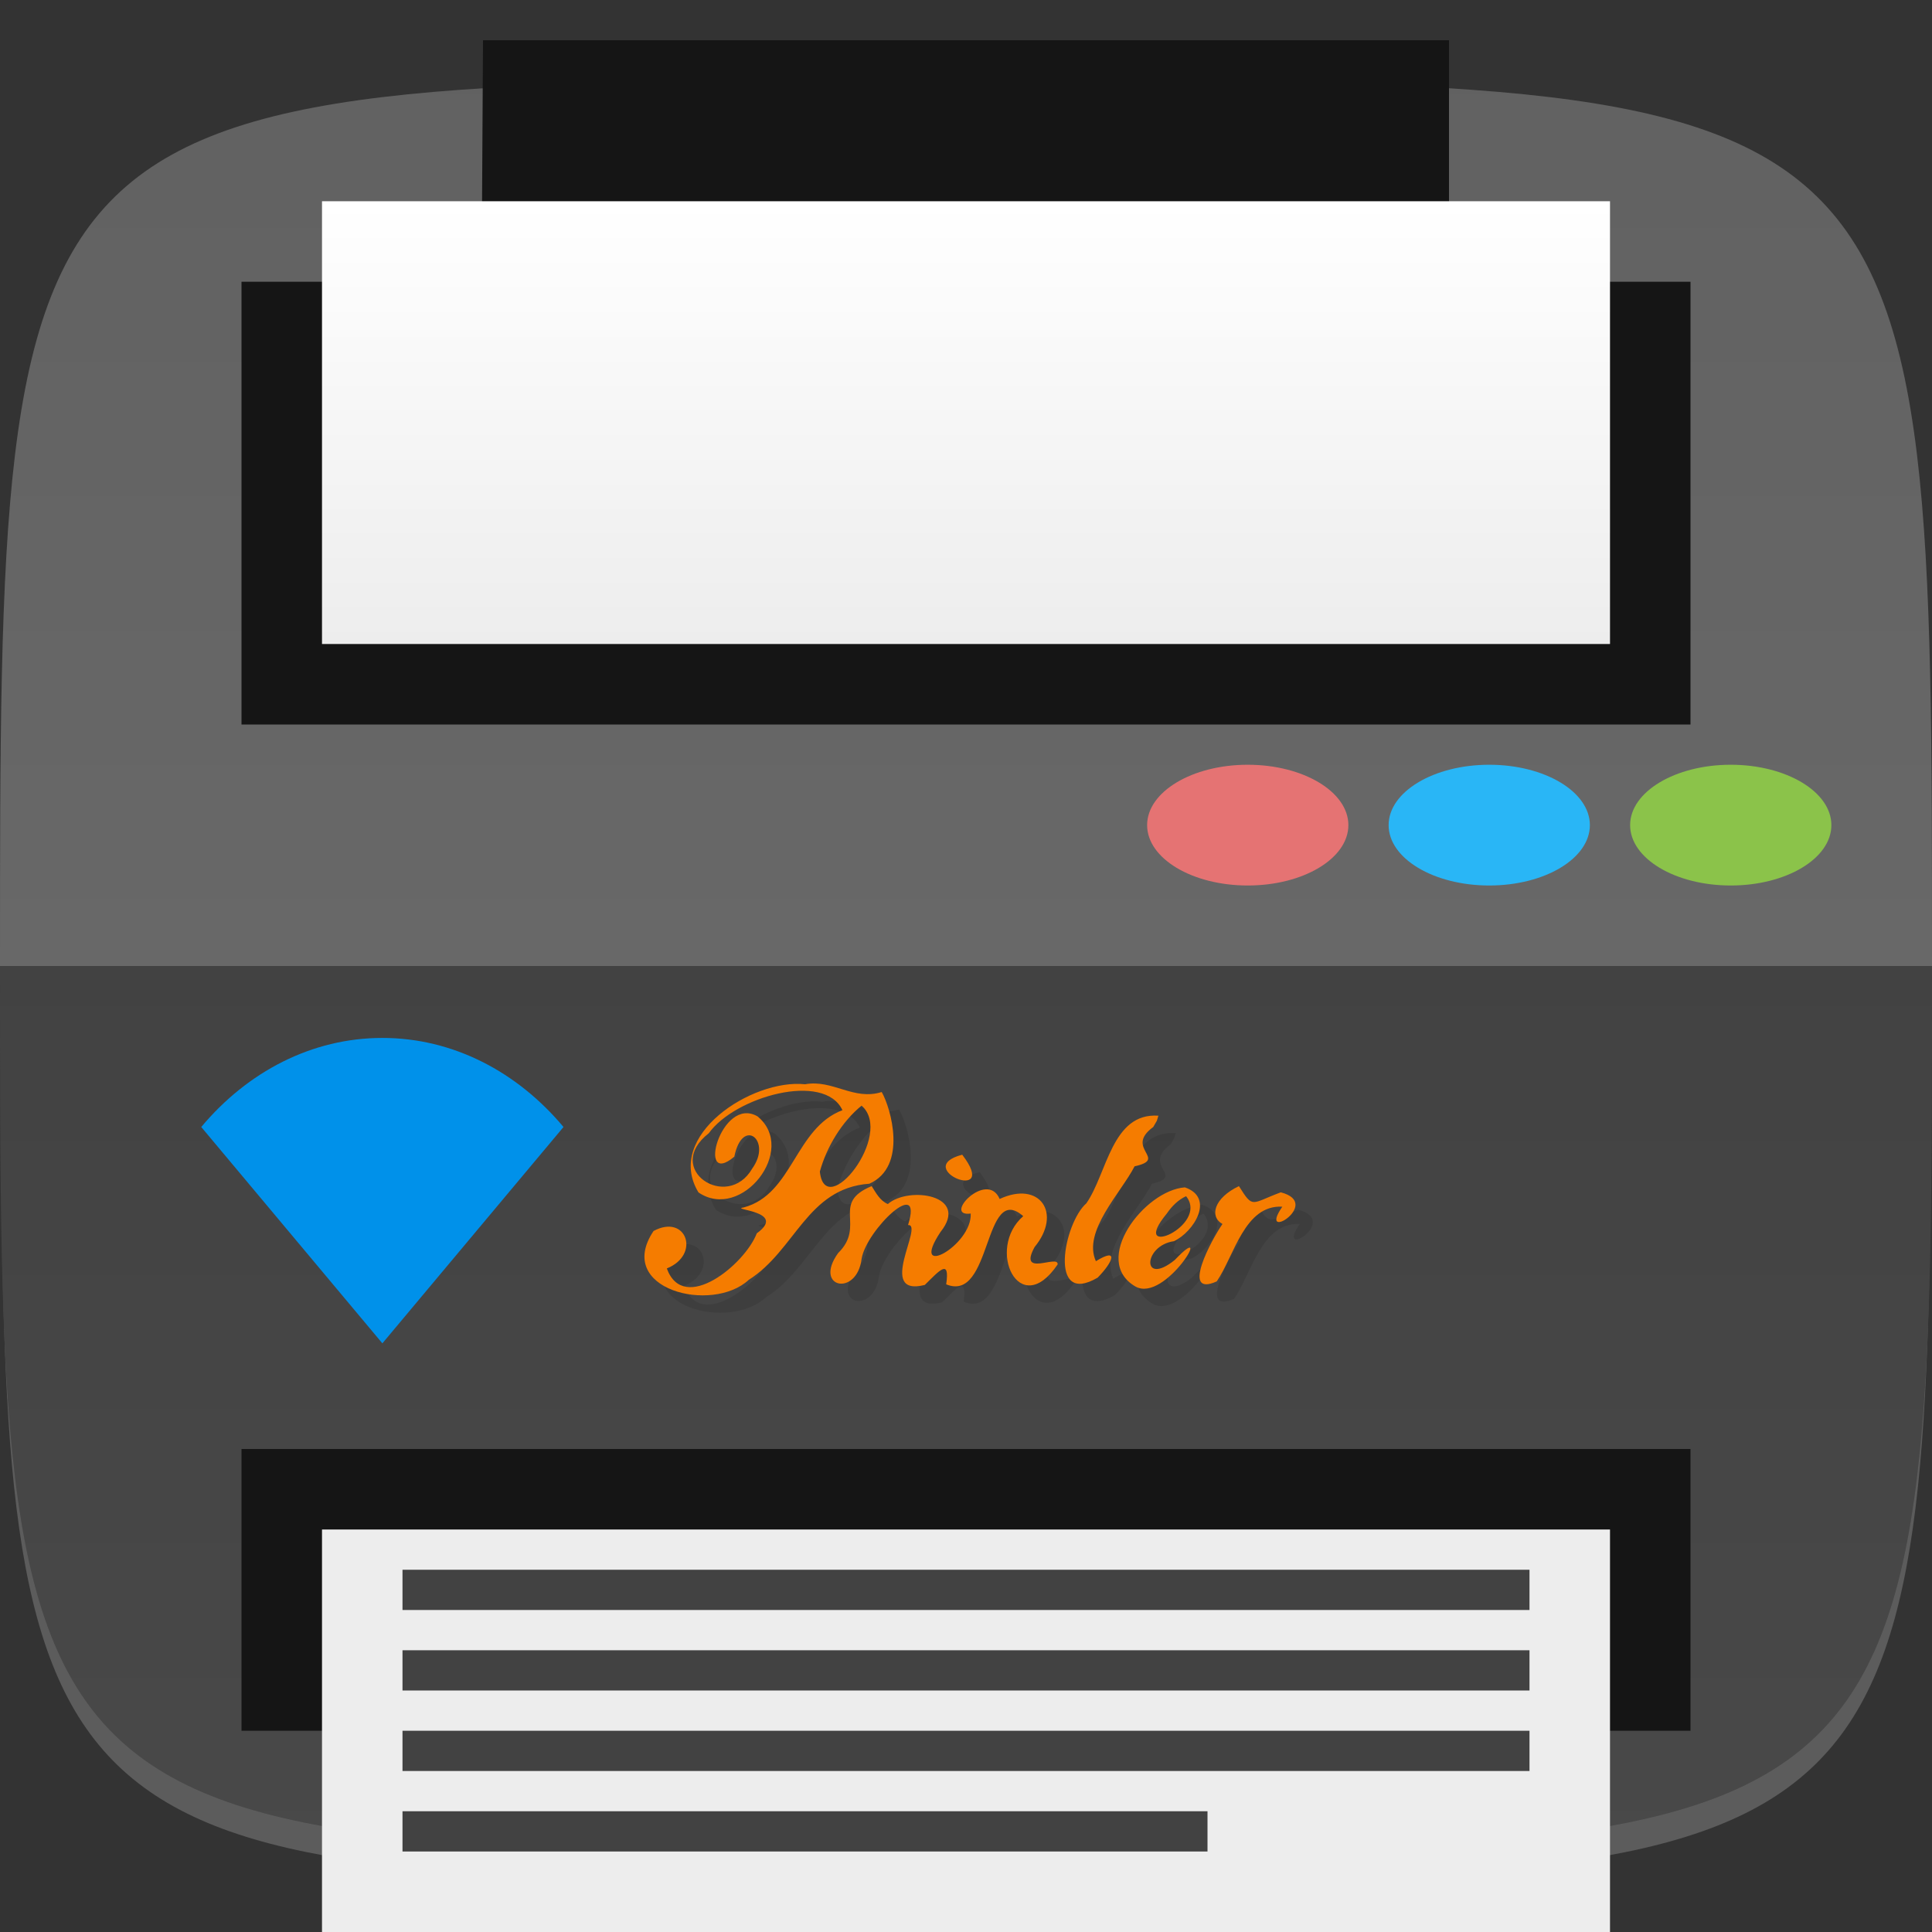 <?xml version="1.0" encoding="UTF-8" standalone="no"?>
<!-- Created with Inkscape (http://www.inkscape.org/) -->

<svg
   xmlns:dc="http://purl.org/dc/elements/1.1/"
   xmlns:cc="http://creativecommons.org/ns#"
   xmlns:rdf="http://www.w3.org/1999/02/22-rdf-syntax-ns#"
   xmlns:svg="http://www.w3.org/2000/svg"
   xmlns="http://www.w3.org/2000/svg"
   xmlns:xlink="http://www.w3.org/1999/xlink"
   xmlns:sodipodi="http://sodipodi.sourceforge.net/DTD/sodipodi-0.dtd"
   xmlns:inkscape="http://www.inkscape.org/namespaces/inkscape"
   width="48"
   height="48"
   id="svg2"
   version="1.1"
   inkscape:version="0.48.4 r9939"
   sodipodi:docname="i-network-printer.svg">
  <rect width="100%" height="100%" fill="#333333" stroke="none"/>
  <defs
     id="defs4">
    <linearGradient
       id="linearGradient3774">
      <stop
         style="stop-color:#ffffff;stop-opacity:1;"
         offset="0"
         id="stop3776" />
      <stop
         style="stop-color:#ededed;stop-opacity:1;"
         offset="1"
         id="stop3778" />
    </linearGradient>
    <linearGradient
       id="linearGradient3773">
      <stop
         style="stop-color:#424242;stop-opacity:1;"
         offset="0"
         id="stop3775" />
      <stop
         style="stop-color:#ffffff;stop-opacity:1;"
         offset="1"
         id="stop3777" />
    </linearGradient>
    <linearGradient
       inkscape:collect="always"
       xlink:href="#linearGradient3773"
       id="linearGradient3779"
       x1="24"
       y1="1028.362"
       x2="24"
       y2="1154.362"
       gradientUnits="userSpaceOnUse"
       spreadMethod="repeat" />
    <linearGradient
       inkscape:collect="always"
       xlink:href="#linearGradient3774"
       id="linearGradient3780"
       x1="24"
       y1="1009.362"
       x2="24"
       y2="1020.362"
       gradientUnits="userSpaceOnUse" />
  </defs>
  <sodipodi:namedview
     id="base"
     pagecolor="#ffffff"
     bordercolor="#666666"
     borderopacity="1.0"
     inkscape:pageopacity="0.0"
     inkscape:pageshadow="2"
     inkscape:zoom="11.583333"
     inkscape:cx="10.374812"
     inkscape:cy="24.154315"
     inkscape:document-units="px"
     inkscape:current-layer="layer1"
     showgrid="true"
     inkscape:snap-bbox="true"
     inkscape:window-width="1301"
     inkscape:window-height="744"
     inkscape:window-x="65"
     inkscape:window-y="24"
     inkscape:window-maximized="1"
     inkscape:object-nodes="true"
     inkscape:snap-nodes="true">
    <inkscape:grid
       type="xygrid"
       id="grid3003"
       empspacing="6"
       visible="true"
       enabled="true"
       snapvisiblegridlinesonly="true" />
  </sodipodi:namedview>
  <g
     inkscape:label="Layer 1"
     inkscape:groupmode="layer"
     id="layer1"
     transform="translate(0,-1004.362)">
    <path
       id="path3788"
       d="m 24,1051.112 c -21.272,0 -23.663,-0.089 -23.938,-15.406 0.328,14.403 2.938,14.406 23.938,14.406 21,0 23.609,0 23.938,-14.406 -0.275,15.317 -2.666,15.406 -23.938,15.406 z"
       style="opacity:0.2;fill:#ffffff;fill-opacity:1;stroke:none"
       inkscape:connector-curvature="0" />
    <path
       style="fill:#424242;fill-opacity:1;stroke:none"
       d="m 24,1006.362 c -24,0 -24,0 -24,22 0,22 0,22 24,22 24,0 24,0 24,-22 0,-22 0,-22 -24,-22 z"
       id="path3757"
       inkscape:connector-curvature="0"
       sodipodi:nodetypes="zzzzz" />
    <g
       id="g3813"
       transform="translate(-47.998,993.362)" />
    <g
       id="g3032"
       transform="translate(-48.998,1007.362)" />
    <path
       sodipodi:nodetypes="zzzzz"
       inkscape:connector-curvature="0"
       id="path3771"
       d="m 24,1006.362 c -24,0 -24,0 -24,22 0,22 0,22 24,22 24,0 24,0 24,-22 0,-22 0,-22 -24,-22 z"
       style="fill:url(#linearGradient3779);fill-opacity:1;stroke:none;opacity:0.2" />
    <rect
       style="fill:#151515;fill-opacity:1;stroke:none"
       id="rect3781"
       width="36"
       height="7"
       x="6"
       y="1040.362" />
    <rect
       style="fill:#ededed;fill-opacity:1;stroke:none"
       id="rect3783"
       width="32"
       height="10"
       x="8"
       y="1042.362" />
    <rect
       style="fill:#424242;fill-opacity:1;stroke:none"
       id="rect3795"
       width="28"
       height="1"
       x="10"
       y="39"
       transform="translate(0,1004.362)" />
    <rect
       y="1045.362"
       x="10"
       height="1"
       width="28"
       id="rect3797"
       style="fill:#424242;fill-opacity:1;stroke:none" />
    <rect
       style="fill:#424242;fill-opacity:1;stroke:none"
       id="rect3799"
       width="28"
       height="1"
       x="10"
       y="1047.362" />
    <rect
       y="1049.362"
       x="10"
       height="1"
       width="20"
       id="rect3801"
       style="fill:#424242;fill-opacity:1;stroke:none" />
    <path
       inkscape:connector-curvature="0"
       id="path3819"
       d="m 20.432,1031.732 c -1.322,-0.14 -3.501,1.284 -2.646,2.688 1.07,0.728 2.472,-1.064 1.468,-1.889 -0.909,-0.531 -1.531,1.803 -0.578,1 0.202,-1.003 0.95,-0.401 0.444,0.297 -0.618,1.067 -2.22,0.013 -1.078,-0.879 0.644,-0.903 2.869,-1.538 3.32,-0.573 -1.18,0.446 -1.231,2.087 -2.447,2.415 -0.397,0.059 1.1,0.08 0.319,0.645 -0.292,0.767 -1.817,2.024 -2.235,0.872 0.847,-0.339 0.488,-1.369 -0.329,-0.931 -0.976,1.451 1.454,2.061 2.365,1.214 1.16,-0.731 1.446,-2.276 2.996,-2.388 0.958,-0.427 0.534,-1.883 0.307,-2.278 -0.703,0.22 -1.214,-0.319 -1.904,-0.193 z m 1.406,0.531 c 0.821,0.72 -0.907,2.888 -1.037,1.638 0.168,-0.61 0.546,-1.239 1.037,-1.638 z m 7.375,0.25 c -1.16,-0.081 -1.274,1.438 -1.791,2.177 -0.561,0.491 -0.959,2.576 0.282,1.846 0.387,-0.395 0.528,-0.762 -0.045,-0.408 -0.337,-0.743 0.629,-1.704 0.961,-2.357 0.853,-0.188 -0.271,-0.438 0.464,-0.977 l 0.09,-0.155 0.038,-0.126 0,0 z m -4.875,0.969 c -1.288,0.338 0.962,1.256 0,0 z m -2.25,0.781 c -1.027,0.424 -0.134,0.976 -0.833,1.663 -0.626,0.87 0.47,1.094 0.584,0.139 0.118,-0.712 1.546,-2.083 1.153,-0.835 0.406,-0.028 -0.804,1.795 0.416,1.488 0.366,-0.359 0.627,-0.669 0.532,-0.015 1.145,0.471 0.921,-2.563 1.914,-1.694 -0.936,0.813 -0.094,2.605 0.855,1.199 0.023,-0.261 -0.991,0.336 -0.573,-0.431 0.69,-0.839 0.132,-1.659 -0.868,-1.195 -0.314,-0.733 -1.433,0.457 -0.719,0.362 0.04,0.796 -1.551,1.666 -0.751,0.459 0.739,-0.924 -0.794,-1.146 -1.308,-0.695 -0.196,-0.082 -0.295,-0.278 -0.402,-0.446 z m 9.125,0 c -0.619,0.294 -0.74,0.755 -0.409,0.941 -0.257,0.365 -1.058,1.837 -0.142,1.426 0.435,-0.635 0.69,-1.909 1.629,-1.856 -0.635,0.921 1.024,-0.081 -0.038,-0.357 -0.748,0.278 -0.681,0.416 -1.04,-0.154 z m -1.344,0.031 c -1.011,0.075 -2.339,1.821 -1.226,2.464 0.747,0.417 2.004,-1.742 0.976,-0.66 -0.828,0.668 -0.788,-0.358 -0.02,-0.467 0.493,-0.23 1.024,-1.079 0.271,-1.337 z m 0.031,0.219 c 0.59,0.736 -1.452,1.607 -0.479,0.431 0.122,-0.178 0.28,-0.34 0.479,-0.431 z"
       style="font-size:7.426px;font-style:normal;font-weight:normal;text-align:center;line-height:100%;letter-spacing:0px;word-spacing:0px;text-anchor:middle;opacity:0.1;fill:#000000;fill-opacity:1;stroke:none;font-family:Sans" />
    <path
       style="font-size:7.426px;font-style:normal;font-weight:normal;text-align:center;line-height:100%;letter-spacing:0px;word-spacing:0px;text-anchor:middle;fill:#f57c00;fill-opacity:1;stroke:none;font-family:Sans"
       d="m 20,1031.3 c -1.322,-0.14 -3.501,1.284 -2.646,2.688 1.07,0.728 2.472,-1.064 1.468,-1.889 -0.909,-0.531 -1.531,1.803 -0.578,1 0.202,-1.003 0.95,-0.401 0.444,0.297 -0.618,1.067 -2.22,0.013 -1.078,-0.879 0.644,-0.903 2.869,-1.538 3.32,-0.573 -1.18,0.446 -1.231,2.087 -2.447,2.415 -0.397,0.059 1.1,0.08 0.319,0.645 -0.292,0.767 -1.817,2.024 -2.235,0.872 0.847,-0.339 0.488,-1.369 -0.329,-0.931 -0.976,1.451 1.454,2.061 2.365,1.214 1.16,-0.731 1.446,-2.276 2.996,-2.388 0.958,-0.427 0.534,-1.883 0.307,-2.278 -0.703,0.22 -1.214,-0.319 -1.904,-0.193 z m 1.406,0.531 c 0.821,0.72 -0.907,2.888 -1.037,1.638 0.168,-0.61 0.546,-1.239 1.037,-1.638 z m 7.375,0.25 c -1.16,-0.081 -1.274,1.438 -1.791,2.177 -0.561,0.491 -0.959,2.576 0.282,1.846 0.387,-0.395 0.528,-0.762 -0.045,-0.408 -0.337,-0.743 0.629,-1.704 0.961,-2.357 0.853,-0.188 -0.271,-0.438 0.464,-0.977 l 0.09,-0.155 0.038,-0.126 0,0 z m -4.875,0.969 c -1.288,0.338 0.962,1.256 0,0 z m -2.25,0.781 c -1.027,0.424 -0.134,0.976 -0.833,1.663 -0.626,0.87 0.47,1.094 0.584,0.139 0.118,-0.712 1.546,-2.083 1.153,-0.835 0.406,-0.028 -0.804,1.795 0.416,1.488 0.366,-0.359 0.627,-0.669 0.532,-0.015 1.145,0.471 0.921,-2.563 1.914,-1.694 -0.936,0.813 -0.094,2.605 0.855,1.199 0.023,-0.261 -0.991,0.336 -0.573,-0.431 0.69,-0.839 0.132,-1.659 -0.868,-1.195 -0.314,-0.733 -1.433,0.457 -0.719,0.362 0.04,0.796 -1.551,1.666 -0.751,0.459 0.739,-0.924 -0.794,-1.146 -1.308,-0.695 -0.196,-0.082 -0.295,-0.278 -0.402,-0.446 z m 9.125,0 c -0.619,0.294 -0.74,0.755 -0.409,0.941 -0.257,0.365 -1.058,1.837 -0.142,1.426 0.435,-0.635 0.69,-1.909 1.629,-1.856 -0.635,0.921 1.024,-0.081 -0.038,-0.357 -0.748,0.278 -0.681,0.416 -1.04,-0.154 z m -1.344,0.031 c -1.011,0.075 -2.339,1.821 -1.226,2.464 0.747,0.417 2.004,-1.742 0.976,-0.66 -0.828,0.668 -0.788,-0.358 -0.02,-0.467 0.493,-0.23 1.024,-1.079 0.271,-1.337 z m 0.031,0.219 c 0.59,0.736 -1.452,1.607 -0.479,0.431 0.122,-0.178 0.28,-0.34 0.479,-0.431 z"
       id="text3809"
       inkscape:connector-curvature="0" />
    <path
       style="fill:#151515;fill-opacity:1;stroke:none"
       d="M 6,7 6,18 42,18 42,7 36,7 36,1 12,1 11.965,7 z"
       transform="translate(0,1004.362)"
       id="rect3787"
       inkscape:connector-curvature="0"
       sodipodi:nodetypes="ccccccccc" />
    <rect
       style="fill:url(#linearGradient3780);fill-opacity:1;stroke:none"
       id="rect3785"
       width="32"
       height="11"
       x="8"
       y="1009.362" />
    <path
       sodipodi:type="arc"
       style="fill:#8bc34a;fill-opacity:1;stroke:none"
       id="path3803"
       sodipodi:cx="38.5"
       sodipodi:cy="21.5"
       sodipodi:rx="2.5"
       sodipodi:ry="1.5"
       d="M 41,21.5 C 41,22.328 39.881,23 38.5,23 37.119,23 36,22.328 36,21.5 36,20.672 37.119,20 38.5,20 c 1.381,0 2.5,0.672 2.5,1.5 z"
       transform="translate(4.5,1003.362)" />
    <path
       transform="translate(-1.5,1003.362)"
       d="M 41,21.5 C 41,22.328 39.881,23 38.5,23 37.119,23 36,22.328 36,21.5 36,20.672 37.119,20 38.5,20 c 1.381,0 2.5,0.672 2.5,1.5 z"
       sodipodi:ry="1.5"
       sodipodi:rx="2.5"
       sodipodi:cy="21.5"
       sodipodi:cx="38.5"
       id="path3805"
       style="fill:#29b6f6;fill-opacity:1;stroke:none"
       sodipodi:type="arc" />
    <path
       sodipodi:type="arc"
       style="fill:#e57373;fill-opacity:1;stroke:none"
       id="path3807"
       sodipodi:cx="38.5"
       sodipodi:cy="21.5"
       sodipodi:rx="2.5"
       sodipodi:ry="1.5"
       d="M 41,21.5 C 41,22.328 39.881,23 38.5,23 37.119,23 36,22.328 36,21.5 36,20.672 37.119,20 38.5,20 c 1.381,0 2.5,0.672 2.5,1.5 z"
       transform="translate(-7.5,1003.362)" />
    <path
       style="fill:#0091ea;fill-opacity:1;stroke:none"
       d="m 5,1032.362 4.5,5.375 4.5,-5.375 c -1.15,-1.373 -2.746,-2.213 -4.5,-2.213 -1.754,0 -3.35,0.84 -4.5,2.213 z"
       id="path3013"
       inkscape:connector-curvature="0" />
  </g>
</svg>
